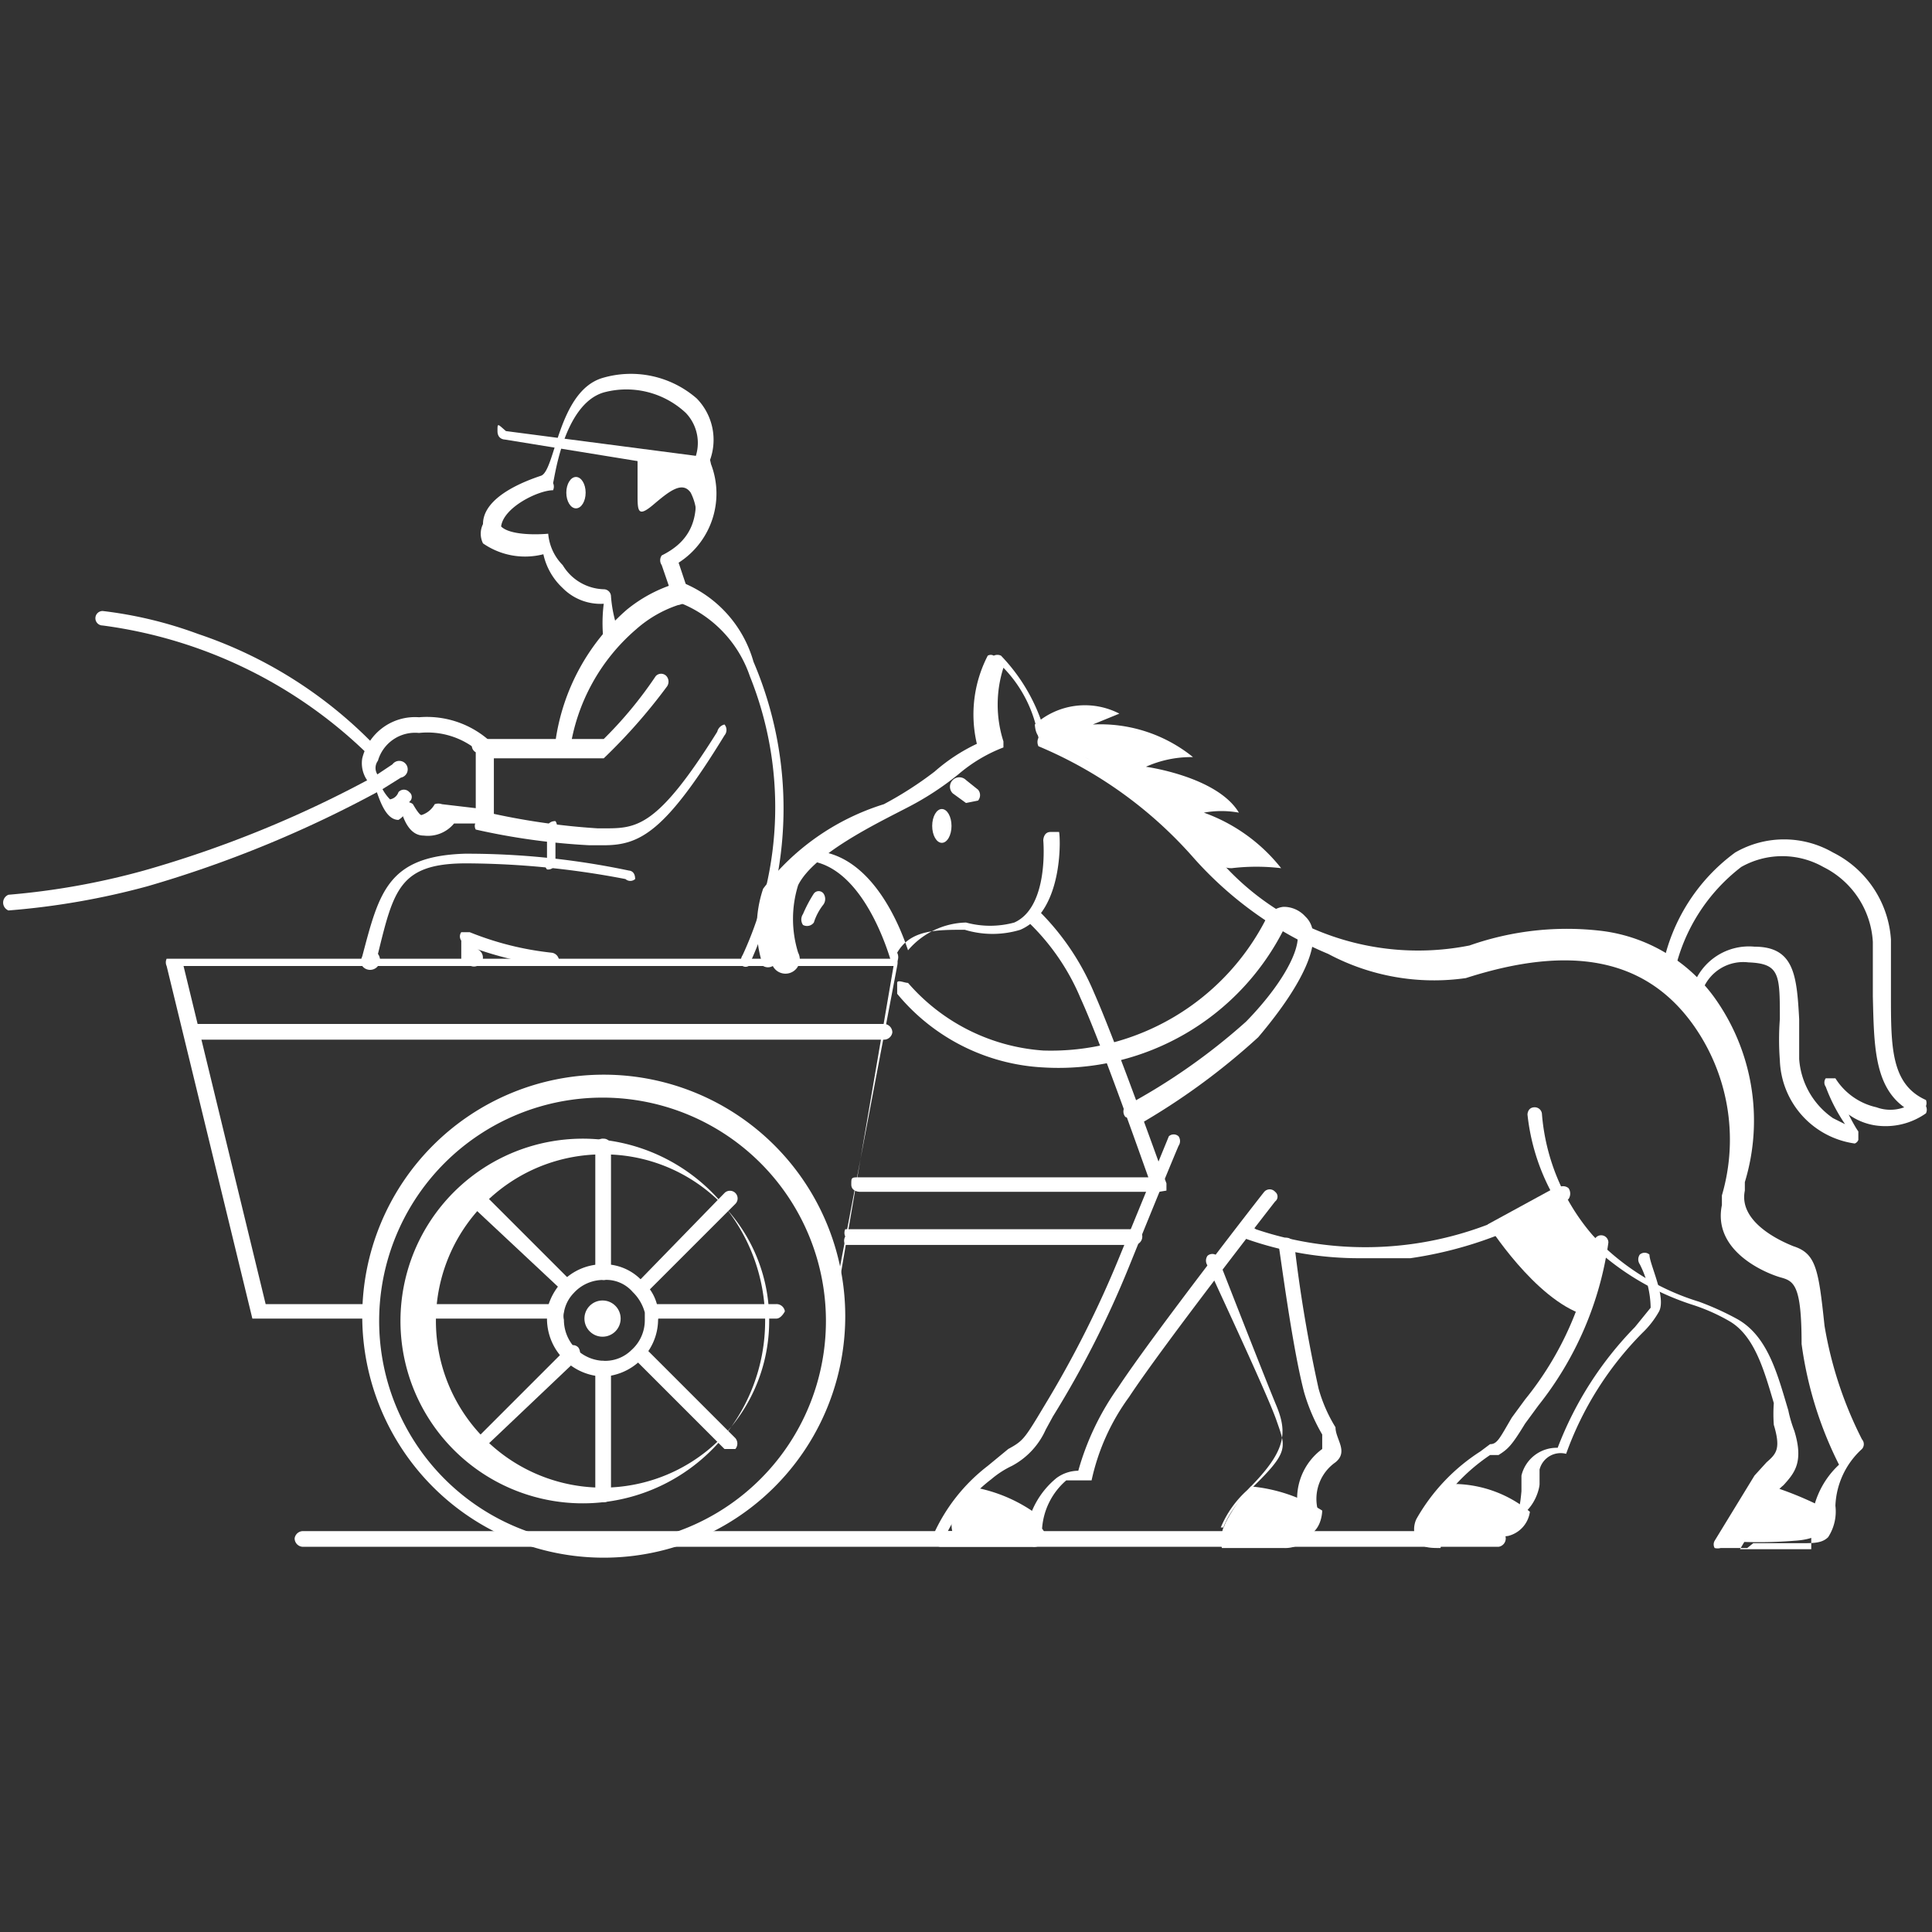 <svg id="Layer_1" data-name="Layer 1" xmlns="http://www.w3.org/2000/svg" viewBox="0 0 16 16"><rect x="0" y="0" width="16" height="16" fill="#333333" stroke="none"/><defs><style>.cls-1{fill:#fff;}</style></defs><path class="cls-1" d="M6.15,8h0a.08.08,0,0,1,0-.09,2.91,2.91,0,0,0,.06-2.31A1,1,0,0,0,5.65,5a1,1,0,0,0-.38.21,1.62,1.62,0,0,0-.55,1s0,.06-.07,0-.06,0-.05-.07a1.77,1.77,0,0,1,.59-1.09,1.19,1.19,0,0,1,.45-.23h0a1,1,0,0,1,.6.66A3.09,3.09,0,0,1,6.2,8,.05.05,0,0,1,6.15,8Z"/><path class="cls-1" d="M5.65,5a.06.06,0,0,1-.06,0l-.11-.32a.07.07,0,0,1,0-.08c.18-.09.37-.26.24-.71L4.18,3.64s-.06,0-.06-.07,0-.06.07,0l1.61.21a.07.07,0,0,1,.06,0,.68.68,0,0,1-.24.88l.09.27a.06.06,0,0,1,0,.08Z"/><path class="cls-1" d="M5.1,5.35,5,5.32A1.27,1.27,0,0,1,5,5a.44.44,0,0,1-.34-.13.54.54,0,0,1-.16-.28A.61.61,0,0,1,4,4.5.18.18,0,0,1,4,4.34c0-.23.36-.36.48-.4s.14-.7.51-.81a.83.83,0,0,1,.78.17.49.49,0,0,1,.11.51.07.07,0,1,1-.13,0,.36.36,0,0,0-.07-.39A.72.72,0,0,0,5,3.25c-.34.1-.41.74-.42.75a.07.07,0,0,1,0,.06c-.12,0-.41.14-.43.3a0,0,0,0,0,0,0c.07.07.28.07.39.06l0,0a0,0,0,0,1,0,0,.42.42,0,0,0,.12.26A.41.41,0,0,0,5,4.88a.06.06,0,0,1,.06.06,1.1,1.1,0,0,0,.07.31.07.07,0,0,1,0,.09Z"/><path class="cls-1" d="M5,7H4.88a5.57,5.57,0,0,1-.94-.13.06.06,0,0,1,0-.06l0-.58A.06.06,0,0,1,4,6.12l1,0a3.36,3.36,0,0,0,.43-.52.06.06,0,0,1,.09,0,.07.07,0,0,1,0,.09A4.65,4.65,0,0,1,5,6.28H5l-.91,0,0,.46a5.74,5.74,0,0,0,.86.12H5c.27,0,.44,0,.94-.8A.08.08,0,0,1,6,6a.07.07,0,0,1,0,.09C5.51,6.89,5.3,7,5,7Z"/><path class="cls-1" d="M3.3,6.79h0c-.11,0-.16-.18-.19-.26A.25.25,0,0,1,3,6.28a.45.45,0,0,1,.47-.34.78.78,0,0,1,.59.2.06.06,0,1,1-.1.08.65.65,0,0,0-.49-.15.32.32,0,0,0-.34.23.1.1,0,0,0,0,.12.07.07,0,0,1,0,0,.36.36,0,0,0,.1.2.09.09,0,0,0,.07-.06.06.06,0,0,1,.09,0,.05.05,0,0,1,0,.08A.19.19,0,0,1,3.3,6.79Z"/><path class="cls-1" d="M3.51,6.92h0q-.12,0-.18-.18a.06.06,0,0,1,0-.08.07.07,0,0,1,.09,0s.05.09.07.09a.19.19,0,0,0,.11-.09.09.09,0,0,1,.06,0L4,6.7s.06,0,.06.07A.06.06,0,0,1,4,6.82l-.24,0A.28.28,0,0,1,3.51,6.92Z"/><path class="cls-1" d="M.07,7.54h0a.07.07,0,0,1,0-.13,6.1,6.1,0,0,0,1.12-.2A9.3,9.3,0,0,0,3.1,6.43l.15-.1a.07.07,0,1,1,.07.11l-.16.1h0a9.64,9.64,0,0,1-1.94.8A6.25,6.25,0,0,1,.07,7.54Z"/><path class="cls-1" d="M3.07,6.27a0,0,0,0,1,0,0A3.87,3.87,0,0,0,.85,5.18a.06.06,0,0,1,0-.12,3.42,3.42,0,0,1,.79.19,3.65,3.65,0,0,1,1.46.92.07.07,0,0,1,0,.09Z"/><path class="cls-1" d="M4.53,7.2h0a.06.06,0,0,1,0-.08l0-.26s0-.06.07-.06a.07.07,0,0,1,0,.08l0,.26A.06.06,0,0,1,4.53,7.2Z"/><path class="cls-1" d="M3,8H3a.09.09,0,0,1,0-.08c.14-.53.21-.83.85-.85a6.51,6.51,0,0,1,1.36.14s.05,0,.05.07a.06.06,0,0,1-.08,0,7.08,7.08,0,0,0-1.32-.13c-.55,0-.6.22-.73.75A.06.06,0,0,1,3,8Z"/><path class="cls-1" d="M6.9,11h0a.07.07,0,0,1,0-.08L7.4,8H1.52l.68,2.8H3a.06.06,0,0,1,.06.06.05.05,0,0,1-.06.06H2.15s-.06,0-.06,0L1.38,8a.07.07,0,0,1,0-.06l.05,0h6l0,0a.13.13,0,0,1,0,.06l-.57,3A.07.07,0,0,1,6.9,11Z"/><path class="cls-1" d="M5,12.9a2,2,0,1,1,2-2A2,2,0,0,1,5,12.9ZM5,9.09a1.85,1.85,0,1,0,1.84,1.84A1.85,1.85,0,0,0,5,9.09Z"/><path class="cls-1" d="M5,12.44a1.51,1.51,0,1,1,0-3,1.51,1.51,0,0,1,0,3ZM5,9.56a1.38,1.38,0,1,0,1.37,1.37A1.37,1.37,0,0,0,5,9.56Z"/><path class="cls-1" d="M5,10.6a.07.07,0,0,1-.07-.07v-1A.07.07,0,0,1,5,9.43a.06.06,0,0,1,.06.06v1A.07.07,0,0,1,5,10.6Z"/><path class="cls-1" d="M5,12.44a.07.07,0,0,1-.07-.07v-1A.07.07,0,0,1,5,11.27a.06.06,0,0,1,.06.06v1A.07.07,0,0,1,5,12.44Z"/><path class="cls-1" d="M6,12l0,0-.74-.74a.06.06,0,0,1,.09-.09l.74.74a.07.07,0,0,1,0,.09Z"/><path class="cls-1" d="M4.7,10.73l0,0L3.92,10A.06.06,0,0,1,4,9.88l.74.74a.07.07,0,0,1,0,.09Z"/><path class="cls-1" d="M5,11.4a.48.48,0,0,1-.47-.47s0,0,0-.08a.51.51,0,0,1,.12-.23A.47.47,0,0,1,5,10.47a.43.43,0,0,1,.32.14.38.38,0,0,1,.13.24.22.22,0,0,1,0,.08.47.47,0,0,1-.15.34A.48.48,0,0,1,5,11.4Zm0-.8a.33.33,0,0,0-.25.11.3.3,0,0,0-.08.16.13.13,0,0,0,0,.06.34.34,0,0,0,.34.34.31.31,0,0,0,.22-.09.33.33,0,0,0,.11-.25v-.06a.37.37,0,0,0-.1-.17A.29.29,0,0,0,5,10.6Z"/><path class="cls-1" d="M4,12l-.05,0a.07.07,0,0,1,0-.09l.75-.75a.06.06,0,0,1,.09,0,.08.08,0,0,1,0,.09L4,12Z"/><path class="cls-1" d="M5.28,10.71h0a.07.07,0,0,1,0-.09L6,9.88a.06.06,0,0,1,.09.09l-.73.73Z"/><path class="cls-1" d="M4.6,10.92h-1s-.07,0-.07-.06a.07.07,0,0,1,.07-.06h1a.07.07,0,0,1,.07.06S4.64,10.92,4.6,10.92Z"/><path class="cls-1" d="M6.43,10.92h-1a.05.05,0,0,1-.06-.06.06.06,0,0,1,.06-.06h1a.07.07,0,0,1,.07.06S6.47,10.92,6.43,10.92Z"/><path class="cls-1" d="M7.32,8.61H1.59a.07.07,0,0,1-.07-.06.07.07,0,0,1,.07-.07H7.32a.07.07,0,0,1,.07.07A.07.07,0,0,1,7.32,8.61Z"/><path class="cls-1" d="M12.41,12.81H2.51a.07.07,0,0,1-.07-.07.07.07,0,0,1,.07-.06h9.9a.06.06,0,0,1,.06.06A.07.07,0,0,1,12.41,12.81Z"/><path class="cls-1" d="M4.57,8h0a2.75,2.75,0,0,1-.62-.14v0A.07.07,0,0,1,3.9,8a.08.08,0,0,1-.08-.05l0-.16a.06.06,0,0,1,0-.07h.07a2.52,2.52,0,0,0,.68.17.07.07,0,0,1,.06.07S4.6,8,4.57,8Z"/><path class="cls-1" d="M14.47,12.82h-.22a.1.1,0,0,1-.05,0,.06.06,0,0,1,0-.06l.33-.54.1-.11c.08-.07.12-.11.06-.31a1.21,1.21,0,0,1,0-.18c-.08-.27-.16-.56-.37-.68a1.57,1.57,0,0,0-.29-.13,2.19,2.19,0,0,1-.93-.58,1.76,1.76,0,0,1-.45-1s0-.06.06-.06a.06.06,0,0,1,.06.06,1.75,1.75,0,0,0,.42,1,2,2,0,0,0,.88.55,2.33,2.33,0,0,1,.31.14c.26.14.34.46.43.76a1.09,1.09,0,0,0,.05.17c.08.26,0,.35-.09.45a.36.36,0,0,0-.08.09c-.08.11-.21.32-.28.44H15s0-.05,0-.16a.72.72,0,0,1,.23-.54,3.15,3.15,0,0,1-.31-1c0-.48-.06-.52-.17-.55s-.57-.21-.49-.6l0-.08a1.64,1.64,0,0,0-.25-1.43c-.39-.53-1-.65-1.87-.37A1.86,1.86,0,0,1,11,7.9a3.07,3.07,0,0,1-1.11-.79,3.52,3.52,0,0,0-1.29-.93.08.08,0,0,1,0-.07,1.07,1.07,0,0,0-.29-.58,1,1,0,0,0,0,.61s0,0,0,.05l0,0a1.27,1.27,0,0,0-.37.22,2.44,2.44,0,0,1-.43.28c-.25.13-.77.38-.9.64a.94.94,0,0,0,0,.56A.07.07,0,0,1,6.4,8a.08.08,0,0,1-.08,0,1,1,0,0,1,0-.64,2,2,0,0,1,1-.7,3,3,0,0,0,.42-.27,1.49,1.49,0,0,1,.35-.23,1.06,1.06,0,0,1,.09-.73.05.05,0,0,1,.05,0,.07.07,0,0,1,.06,0,1.5,1.5,0,0,1,.38.7A3.88,3.88,0,0,1,10,7a2.18,2.18,0,0,0,2.17.83,2.43,2.43,0,0,1,1.1-.12,1.36,1.36,0,0,1,.92.54,1.75,1.75,0,0,1,.26,1.54v.07c-.06.29.38.45.4.46.19.06.21.19.26.66a3.25,3.25,0,0,0,.31.94.06.06,0,0,1,0,.08.67.67,0,0,0-.22.47.39.39,0,0,1-.06.26c-.05.05-.12.05-.22.05h-.4Z"/><path class="cls-1" d="M15.36,9.47h0a.72.72,0,0,1-.62-.69,2.24,2.24,0,0,1,0-.34c0-.37,0-.46-.26-.47a.36.36,0,0,0-.38.23.06.06,0,0,1-.08.05.07.07,0,0,1,0-.08.49.49,0,0,1,.51-.33c.33,0,.35.24.37.6q0,.13,0,.33a.65.65,0,0,0,.28.49l.1.05A1.43,1.43,0,0,1,15.12,9a.06.06,0,0,1,0-.07s.07,0,.08,0a.54.54,0,0,0,.34.24.33.33,0,0,0,.23,0c-.25-.18-.25-.52-.26-.92,0-.14,0-.29,0-.45a.74.74,0,0,0-.41-.62.69.69,0,0,0-.68,0,1.5,1.5,0,0,0-.55.86s0,0-.07,0A.07.07,0,0,1,13.77,8a1.54,1.54,0,0,1,.6-.94.81.81,0,0,1,.81,0,.87.87,0,0,1,.48.72c0,.16,0,.32,0,.46,0,.43,0,.74.29.87a.07.07,0,0,1,0,.05.07.07,0,0,1,0,.06.58.58,0,0,1-.42.1.51.51,0,0,1-.22-.09s.05.1.08.14a0,0,0,0,1,0,.07A.05.05,0,0,1,15.36,9.47Z"/><path class="cls-1" d="M11.93,12.82c-.09,0-.16,0-.2-.07a.2.2,0,0,1,0-.17,1.6,1.6,0,0,1,.53-.56h0l.08-.06c.06,0,.08-.05.18-.22l.11-.15a2.67,2.67,0,0,0,.57-1.3.06.06,0,1,1,.12,0,2.79,2.79,0,0,1-.58,1.35l-.11.15c-.11.18-.14.21-.22.26l-.07,0h0a1.58,1.58,0,0,0-.48.51.18.18,0,0,0,0,0,.76.76,0,0,0,.23,0,1.17,1.17,0,0,1,.27,0c.21,0,.22,0,.24-.21l0-.13a.3.3,0,0,1,.3-.23,2.91,2.91,0,0,1,.64-1l.13-.16a.82.82,0,0,0-.09-.36.07.07,0,0,1,0-.08.06.06,0,0,1,.08,0c0,.08.14.35.08.47a.76.76,0,0,1-.14.18,2.73,2.73,0,0,0-.63,1,.05.05,0,0,1,0,0h0a.18.18,0,0,0-.22.13s0,.08,0,.12-.06.33-.38.32h-.4Z"/><path class="cls-1" d="M11.26,10.42a2.81,2.81,0,0,1-.94-.16.05.05,0,0,1,0-.08.06.06,0,0,1,.08,0,2.84,2.84,0,0,0,2.5-.34.07.07,0,0,1,.09,0,.08.08,0,0,1,0,.09,3.29,3.29,0,0,1-1.31.49Z"/><path class="cls-1" d="M8.55,12.81H7.79a.07.07,0,0,1-.06-.1,1.48,1.48,0,0,1,.45-.57L8.35,12c.11-.06.13-.08.24-.26l.06-.1a8.7,8.7,0,0,0,.62-1.23l.41-1a.06.06,0,0,1,.08,0,.07.07,0,0,1,0,.08s-.09.21-.41,1a8.15,8.15,0,0,1-.63,1.24l-.06.11a.63.63,0,0,1-.28.3.77.77,0,0,0-.17.11,1.27,1.27,0,0,0-.36.43H8.5a.7.7,0,0,1,.25-.44.31.31,0,0,1,.18-.06,2.22,2.22,0,0,1,.33-.69c.29-.44,1.2-1.61,1.21-1.62a.06.06,0,0,1,.09,0,.05.05,0,0,1,0,.08s-.92,1.18-1.21,1.62a1.82,1.82,0,0,0-.31.69.05.05,0,0,1,0,0l-.06,0s-.07,0-.15,0a.58.58,0,0,0-.2.4A.09.09,0,0,1,8.55,12.81Z"/><path class="cls-1" d="M10.12,12.82a.07.07,0,0,1,0,0s-.08-.18.24-.49.29-.34.21-.57S10,10.49,10,10.48a.07.07,0,0,1,0-.08.06.06,0,0,1,.08,0s.39,1,.49,1.24.07.39-.24.7a.86.86,0,0,0-.22.31h.52a.21.21,0,0,0,.12,0,.28.28,0,0,0,0-.15.51.51,0,0,1,.2-.5s0,0,0-.12a1.55,1.55,0,0,1-.15-.35c-.1-.38-.2-1.17-.21-1.21a.07.07,0,0,1,.06-.07.07.07,0,0,1,.07.06,11.8,11.8,0,0,0,.2,1.19,1.24,1.24,0,0,0,.14.32c0,.1.11.2,0,.29a.37.37,0,0,0-.15.38.3.3,0,0,1-.07.24.26.26,0,0,1-.21.09Z"/><path class="cls-1" d="M9.4,10.31H7A.07.07,0,0,1,7,10.24.07.07,0,0,1,7,10.18H9.4a.06.06,0,0,1,.06.06A.07.07,0,0,1,9.4,10.31Z"/><path class="cls-1" d="M9.6,9.87H7.12s-.07,0-.07-.06,0-.06.07-.06H9.51c-.1-.28-.4-1.13-.56-1.48a1.88,1.88,0,0,0-.42-.62.07.07,0,0,1,0-.09.06.06,0,0,1,.09,0,2.09,2.09,0,0,1,.44.66c.19.43.58,1.53.6,1.58a0,0,0,0,1,0,.06Z"/><path class="cls-1" d="M7.39,8h0s0,0,0,0-.19-.75-.63-.86a.08.08,0,0,1,0-.08.07.07,0,0,1,.08,0c.39.09.6.57.68.81A.65.65,0,0,1,8,7.64a.76.76,0,0,0,.4,0c.29-.13.24-.68.24-.68s0-.07.06-.07.06,0,.07,0,.05.65-.32.81a.79.79,0,0,1-.46,0c-.24,0-.45,0-.56.19A.08.08,0,0,1,7.39,8Z"/><path class="cls-1" d="M9.38,9.25a.07.07,0,0,1-.06,0,.07.07,0,0,1,0-.09,5.11,5.11,0,0,0,1-.7c.36-.37.49-.69.4-.78a.12.12,0,0,0-.08,0,.09.09,0,0,0,0,0,2.09,2.09,0,0,1-2,1.16,1.68,1.68,0,0,1-1.21-.61s0-.06,0-.09.06,0,.09,0h0a1.63,1.63,0,0,0,1.12.56,2,2,0,0,0,1.85-1.1h0a.18.18,0,0,1,.14-.09.24.24,0,0,1,.18.08c.17.16,0,.54-.39,1a5.61,5.61,0,0,1-1,.73Z"/><path class="cls-1" d="M8,6.65H8l-.11-.08A.06.06,0,1,1,8,6.46l.1.08a.07.07,0,0,1,0,.09Z"/><path class="cls-1" d="M8.57,6a.62.62,0,0,1,.7-.09L9.05,6a1.22,1.22,0,0,1,.83.27.92.92,0,0,0-.39.08s.59.08.77.38a.81.81,0,0,0-.29,0,1.43,1.43,0,0,1,.64.46,1.73,1.73,0,0,0-.41,0c-.15,0-.26-.16-.34-.23A3.74,3.74,0,0,0,9,6.28C8.67,6.16,8.58,6.15,8.57,6Z"/><path class="cls-1" d="M12.87,9.84l-.55.3s.39.62.8.75l.13-.57Z"/><path class="cls-1" d="M12,12.29a1,1,0,0,1,.67.23.24.24,0,0,1-.18.2,1.77,1.77,0,0,1-.49,0c-.12,0-.26,0-.2-.13S12,12.29,12,12.29Z"/><path class="cls-1" d="M10.36,12.31a1.34,1.34,0,0,1,.59.2s0,.2-.17.22a3.39,3.39,0,0,1-.47,0c-.18,0-.21,0-.16-.12A1.38,1.38,0,0,1,10.36,12.31Z"/><path class="cls-1" d="M14.54,12.27a2.83,2.83,0,0,1,.55.21c.06.06.11.26-.23.28a3.75,3.75,0,0,1-.59,0,2.15,2.15,0,0,1,.11-.22Z"/><path class="cls-1" d="M8.6,12.55a1.27,1.27,0,0,0-.52-.23.77.77,0,0,0-.2.27c0,.12,0,.15.19.15a3.48,3.48,0,0,0,.42,0l.08,0Z"/><circle class="cls-1" cx="4.99" cy="10.92" r="0.15"/><path class="cls-1" d="M6.65,7.66h0a.08.08,0,0,1,0-.09,1.12,1.12,0,0,1,.09-.17.05.05,0,0,1,.08,0,.08.08,0,0,1,0,.09.47.47,0,0,0-.08.15A.07.07,0,0,1,6.65,7.66Z"/><ellipse class="cls-1" cx="7.8" cy="6.84" rx="0.08" ry="0.14"/><ellipse class="cls-1" cx="4.77" cy="4.08" rx="0.08" ry="0.13"/><path class="cls-1" d="M5.28,3.74s0,.21,0,.35,0,.2.13.09.24-.2.31-.1a.44.44,0,0,1,0,.4c-.06.09.14-.08.14-.11a2.66,2.66,0,0,0,0-.4c0-.06-.08-.19-.08-.19Z"/></svg>